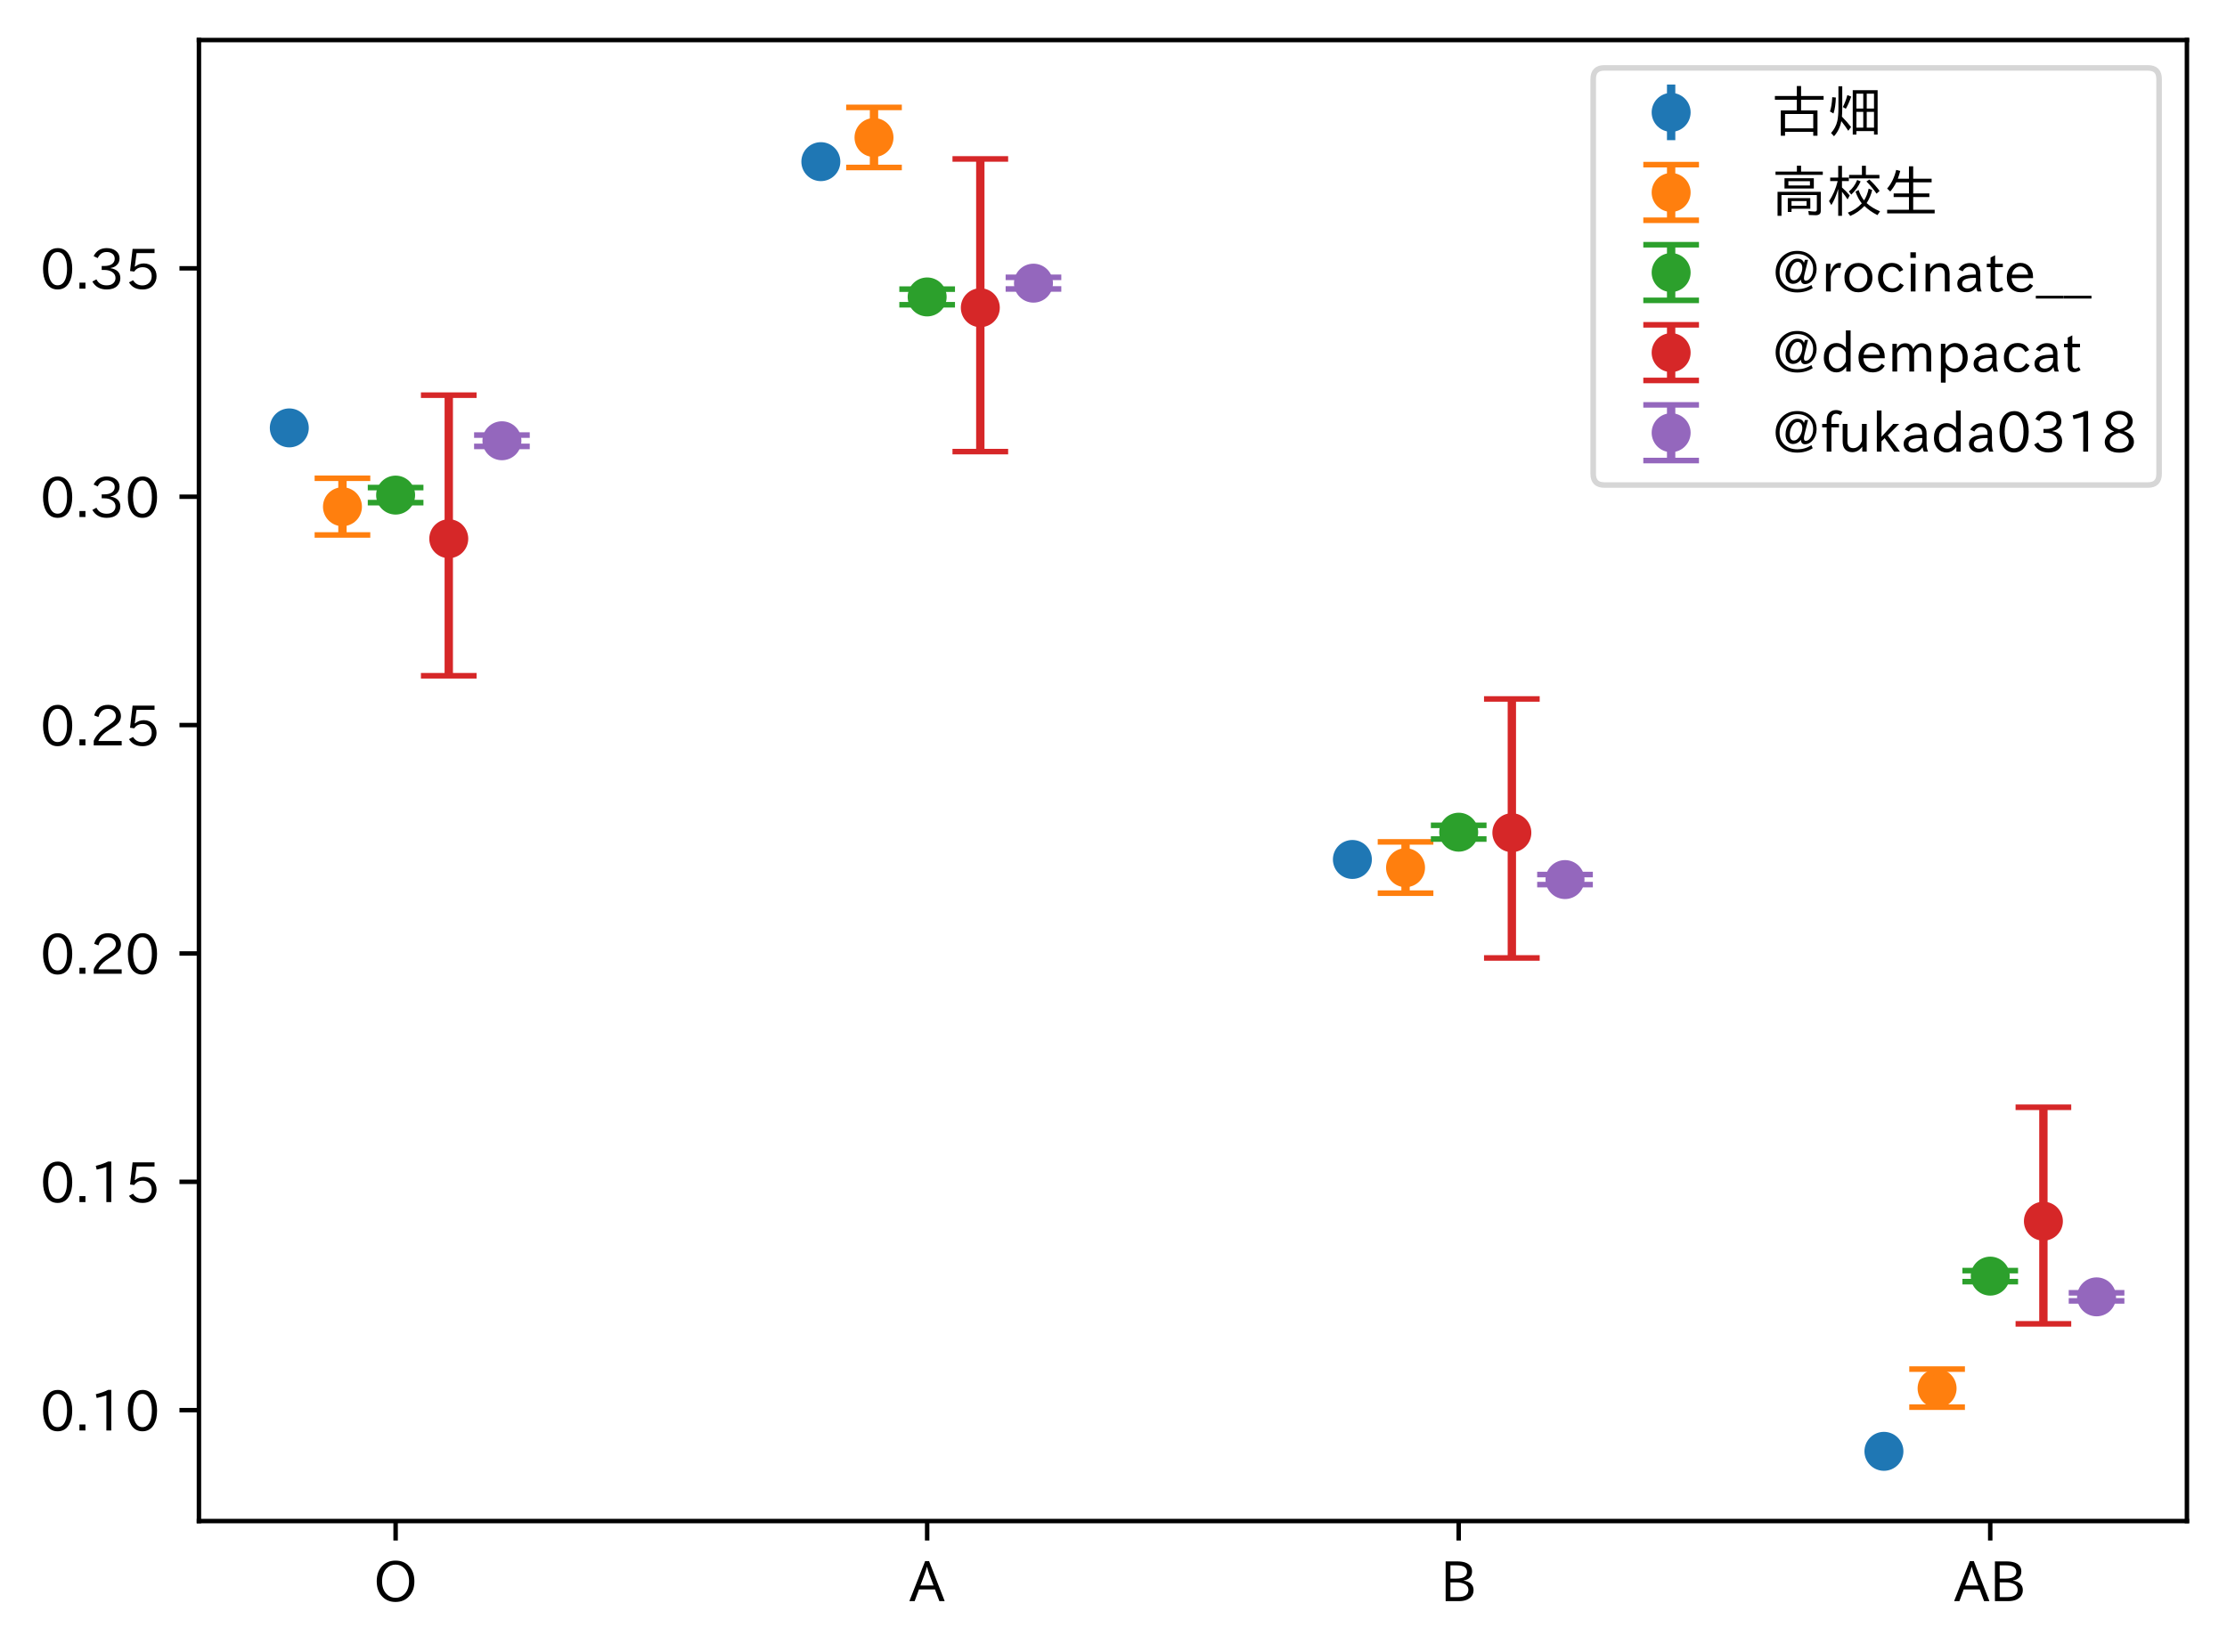 <?xml version="1.0" encoding="utf-8" standalone="no"?>
<!DOCTYPE svg PUBLIC "-//W3C//DTD SVG 1.1//EN"
  "http://www.w3.org/Graphics/SVG/1.1/DTD/svg11.dtd">
<!-- Created with matplotlib (https://matplotlib.org/) -->
<svg height="296.903pt" version="1.1" viewBox="0 0 400.058 296.903" width="400.058pt" xmlns="http://www.w3.org/2000/svg" xmlns:xlink="http://www.w3.org/1999/xlink">
 <defs>
  <style type="text/css">
*{stroke-linecap:butt;stroke-linejoin:round;}
  </style>
 </defs>
 <g id="figure_1">
  <g id="patch_1">
   <path d="M 0 296.903 
L 400.058 296.903 
L 400.058 0 
L 0 0 
z
" style="fill:#ffffff;"/>
  </g>
  <g id="axes_1">
   <g id="patch_2">
    <path d="M 35.737 273.312 
L 392.858 273.312 
L 392.858 7.2 
L 35.737 7.2 
z
" style="fill:#ffffff;"/>
   </g>
   <g id="matplotlib.axis_1">
    <g id="xtick_1">
     <g id="line2d_1">
      <defs>
       <path d="M 0 0 
L 0 3.5 
" id="m215bb3996c" style="stroke:#000000;stroke-width:0.8;"/>
      </defs>
      <g>
       <use style="stroke:#000000;stroke-width:0.8;" x="71.068" xlink:href="#m215bb3996c" y="273.312"/>
      </g>
     </g>
     <g id="text_1">
      <!-- O -->
      <defs>
       <path d="M 39.703 73.828 
Q 54 73.828 63.188 64.656 
Q 73.578 54.25 73.578 36.422 
Q 73.578 19.047 62.984 8.594 
Q 53.906 -0.484 39.703 -0.484 
Q 25.594 -0.484 16.5 8.594 
Q 5.906 19.047 5.906 36.812 
Q 5.906 54.203 16.312 64.656 
Q 25.484 73.828 39.703 73.828 
z
M 39.703 66.656 
Q 30.516 66.656 23.922 60.062 
Q 15.531 51.609 15.531 36.719 
Q 15.531 21.734 23.922 13.484 
Q 30.422 6.984 39.703 6.984 
Q 48.922 6.984 55.562 13.484 
Q 63.969 21.875 63.969 37.109 
Q 63.969 51.516 55.469 60.062 
Q 49.031 66.656 39.703 66.656 
z
" id="IPAexGothic-79"/>
      </defs>
      <g transform="translate(67.083 287.803)scale(0.1 -0.1)">
       <use xlink:href="#IPAexGothic-79"/>
      </g>
     </g>
    </g>
    <g id="xtick_2">
     <g id="line2d_2">
      <g>
       <use style="stroke:#000000;stroke-width:0.8;" x="166.554" xlink:href="#m215bb3996c" y="273.312"/>
      </g>
     </g>
     <g id="text_2">
      <!-- A -->
      <defs>
       <path d="M 63.375 0.984 
L 53.812 0.984 
L 45.906 22.016 
L 17.188 22.016 
L 9.422 0.984 
L -0.094 0.984 
L 28.219 72.906 
L 35.297 72.906 
z
M 43.406 29.109 
L 36.188 48.094 
Q 33.203 56.062 31.688 62.5 
L 31.391 62.5 
Q 29.641 55.672 26.812 48.094 
L 19.734 29.109 
z
" id="IPAexGothic-65"/>
      </defs>
      <g transform="translate(163.368 287.803)scale(0.1 -0.1)">
       <use xlink:href="#IPAexGothic-65"/>
      </g>
     </g>
    </g>
    <g id="xtick_3">
     <g id="line2d_3">
      <g>
       <use style="stroke:#000000;stroke-width:0.8;" x="262.041" xlink:href="#m215bb3996c" y="273.312"/>
      </g>
     </g>
     <g id="text_3">
      <!-- B -->
      <defs>
       <path d="M 42 37.891 
Q 59.625 34.766 59.625 20.906 
Q 59.625 8.688 47.516 3.469 
Q 41.75 0.984 32.719 0.984 
L 9.516 0.984 
L 9.516 72.406 
L 29.938 72.406 
Q 38.969 72.406 44.828 70.312 
Q 56.938 65.969 56.938 54.547 
Q 56.938 40.766 42 38.234 
z
M 18.109 41.5 
L 28.812 41.5 
Q 47.859 41.5 47.859 53.609 
Q 47.859 65.328 29.391 65.328 
L 18.109 65.328 
z
M 18.109 8.156 
L 31.5 8.156 
Q 50.344 8.156 50.344 21.391 
Q 50.344 29.641 41.016 32.812 
Q 35.594 34.719 29.297 34.719 
L 18.109 34.719 
z
" id="IPAexGothic-66"/>
      </defs>
      <g transform="translate(258.745 287.803)scale(0.1 -0.1)">
       <use xlink:href="#IPAexGothic-66"/>
      </g>
     </g>
    </g>
    <g id="xtick_4">
     <g id="line2d_4">
      <g>
       <use style="stroke:#000000;stroke-width:0.8;" x="357.527" xlink:href="#m215bb3996c" y="273.312"/>
      </g>
     </g>
     <g id="text_4">
      <!-- AB -->
      <g transform="translate(351.045 287.803)scale(0.1 -0.1)">
       <use xlink:href="#IPAexGothic-65"/>
       <use x="63.721" xlink:href="#IPAexGothic-66"/>
      </g>
     </g>
    </g>
   </g>
   <g id="matplotlib.axis_2">
    <g id="ytick_1">
     <g id="line2d_5">
      <defs>
       <path d="M 0 0 
L -3.5 0 
" id="mbac47fca21" style="stroke:#000000;stroke-width:0.8;"/>
      </defs>
      <g>
       <use style="stroke:#000000;stroke-width:0.8;" x="35.737" xlink:href="#mbac47fca21" y="253.391"/>
      </g>
     </g>
     <g id="text_5">
      <!-- 0.10 -->
      <defs>
       <path d="M 31.844 73.828 
Q 45.016 73.828 52.094 61.625 
Q 57.719 51.953 57.719 36.625 
Q 57.719 21.438 52.094 11.578 
Q 45.125 -0.484 31.5 -0.484 
Q 17.922 -0.484 10.938 11.578 
Q 5.328 21.438 5.328 36.719 
Q 5.328 58.016 15.625 67.719 
Q 22.172 73.828 31.844 73.828 
z
M 31.5 66.656 
Q 23.688 66.656 19.188 58.734 
Q 14.594 50.734 14.594 36.625 
Q 14.594 22.75 19.094 14.797 
Q 23.641 6.984 31.5 6.984 
Q 40.922 6.984 45.453 18.016 
Q 48.438 25.344 48.438 37.109 
Q 48.438 50.875 43.844 58.734 
Q 39.203 66.656 31.5 66.656 
z
" id="IPAexGothic-48"/>
       <path d="M 18.5 0.984 
L 7.719 0.984 
L 7.719 11.766 
L 18.5 11.766 
z
" id="IPAexGothic-46"/>
       <path d="M 38.484 0.984 
L 29.688 0.984 
L 29.688 64.109 
Q 21.438 61.281 12.312 59.328 
L 10.688 66.109 
Q 23.734 69.391 32.906 73.922 
L 38.484 73.922 
z
" id="IPAexGothic-49"/>
      </defs>
      <g transform="translate(7.2 257.137)scale(0.1 -0.1)">
       <use xlink:href="#IPAexGothic-48"/>
       <use x="62.988" xlink:href="#IPAexGothic-46"/>
       <use x="89.404" xlink:href="#IPAexGothic-49"/>
       <use x="152.393" xlink:href="#IPAexGothic-48"/>
      </g>
     </g>
    </g>
    <g id="ytick_2">
     <g id="line2d_6">
      <g>
       <use style="stroke:#000000;stroke-width:0.8;" x="35.737" xlink:href="#mbac47fca21" y="212.357"/>
      </g>
     </g>
     <g id="text_6">
      <!-- 0.15 -->
      <defs>
       <path d="M 18.406 40.672 
Q 25.531 46.297 33.938 46.297 
Q 44 46.297 50.641 39.5 
Q 56.844 33.016 56.844 23.391 
Q 56.844 14.656 51.516 8.016 
Q 44.828 -0.484 31.734 -0.484 
Q 14.984 -0.484 7.328 12.25 
L 14.656 16.062 
Q 20.453 6.781 31.453 6.781 
Q 38.531 6.781 43.266 11.188 
Q 48.141 15.828 48.141 23.484 
Q 48.141 30.719 43.844 35.016 
Q 39.359 39.5 32.125 39.5 
Q 21.969 39.5 16.75 31.688 
L 9.234 32.672 
L 13.812 72.406 
L 53.219 72.406 
L 53.219 64.891 
L 20.953 64.891 
L 17.719 40.672 
z
" id="IPAexGothic-53"/>
      </defs>
      <g transform="translate(7.2 216.102)scale(0.1 -0.1)">
       <use xlink:href="#IPAexGothic-48"/>
       <use x="62.988" xlink:href="#IPAexGothic-46"/>
       <use x="89.404" xlink:href="#IPAexGothic-49"/>
       <use x="152.393" xlink:href="#IPAexGothic-53"/>
      </g>
     </g>
    </g>
    <g id="ytick_3">
     <g id="line2d_7">
      <g>
       <use style="stroke:#000000;stroke-width:0.8;" x="35.737" xlink:href="#mbac47fca21" y="171.323"/>
      </g>
     </g>
     <g id="text_7">
      <!-- 0.20 -->
      <defs>
       <path d="M 57.172 0.984 
L 6.984 0.984 
L 6.984 9.281 
Q 12.891 23.047 29.594 34.422 
L 32.375 36.281 
Q 40.922 42.141 43.609 45.406 
Q 46.688 49.266 46.688 53.812 
Q 46.688 58.938 43.062 62.547 
Q 39.062 66.547 32.562 66.547 
Q 19.531 66.547 15.484 52 
L 7.766 54.781 
Q 13.328 73.828 33.062 73.828 
Q 43.844 73.828 50.25 67.438 
Q 55.859 61.672 55.859 53.516 
Q 55.859 47.469 52.25 42.531 
Q 48.922 37.75 36.969 30.281 
L 34.859 29 
Q 19.625 19.578 15.281 8.891 
L 57.172 8.891 
z
" id="IPAexGothic-50"/>
      </defs>
      <g transform="translate(7.2 175.068)scale(0.1 -0.1)">
       <use xlink:href="#IPAexGothic-48"/>
       <use x="62.988" xlink:href="#IPAexGothic-46"/>
       <use x="89.404" xlink:href="#IPAexGothic-50"/>
       <use x="152.393" xlink:href="#IPAexGothic-48"/>
      </g>
     </g>
    </g>
    <g id="ytick_4">
     <g id="line2d_8">
      <g>
       <use style="stroke:#000000;stroke-width:0.8;" x="35.737" xlink:href="#mbac47fca21" y="130.289"/>
      </g>
     </g>
     <g id="text_8">
      <!-- 0.25 -->
      <g transform="translate(7.2 134.034)scale(0.1 -0.1)">
       <use xlink:href="#IPAexGothic-48"/>
       <use x="62.988" xlink:href="#IPAexGothic-46"/>
       <use x="89.404" xlink:href="#IPAexGothic-50"/>
       <use x="152.393" xlink:href="#IPAexGothic-53"/>
      </g>
     </g>
    </g>
    <g id="ytick_5">
     <g id="line2d_9">
      <g>
       <use style="stroke:#000000;stroke-width:0.8;" x="35.737" xlink:href="#mbac47fca21" y="89.254"/>
      </g>
     </g>
     <g id="text_9">
      <!-- 0.30 -->
      <defs>
       <path d="M 37.203 37.797 
Q 54.781 34.625 54.781 19.969 
Q 54.781 11.188 48.875 5.562 
Q 42.328 -0.484 30.375 -0.484 
Q 12.453 -0.484 4.5 13.766 
L 11.812 17.672 
Q 17.328 6.891 30.281 6.891 
Q 37.891 6.891 42.094 10.797 
Q 46.094 14.5 46.094 20.172 
Q 46.094 26.859 40.094 30.906 
Q 34.625 34.578 25.688 34.578 
L 21.297 34.578 
L 21.297 41.703 
L 25.875 41.703 
Q 34.859 41.703 39.594 45.125 
Q 44.672 48.734 44.672 54.828 
Q 44.672 61.469 38.969 64.656 
Q 35.297 66.844 30.172 66.844 
Q 19.344 66.844 14.109 55.906 
L 6.781 59.422 
Q 14.016 73.828 30.281 73.828 
Q 40.578 73.828 46.969 68.656 
Q 53.375 63.578 53.375 55.219 
Q 53.375 47.312 47.172 42.281 
Q 43.172 39.062 37.203 38.188 
z
" id="IPAexGothic-51"/>
      </defs>
      <g transform="translate(7.2 93)scale(0.1 -0.1)">
       <use xlink:href="#IPAexGothic-48"/>
       <use x="62.988" xlink:href="#IPAexGothic-46"/>
       <use x="89.404" xlink:href="#IPAexGothic-51"/>
       <use x="152.393" xlink:href="#IPAexGothic-48"/>
      </g>
     </g>
    </g>
    <g id="ytick_6">
     <g id="line2d_10">
      <g>
       <use style="stroke:#000000;stroke-width:0.8;" x="35.737" xlink:href="#mbac47fca21" y="48.22"/>
      </g>
     </g>
     <g id="text_10">
      <!-- 0.35 -->
      <g transform="translate(7.2 51.965)scale(0.1 -0.1)">
       <use xlink:href="#IPAexGothic-48"/>
       <use x="62.988" xlink:href="#IPAexGothic-46"/>
       <use x="89.404" xlink:href="#IPAexGothic-51"/>
       <use x="152.393" xlink:href="#IPAexGothic-53"/>
      </g>
     </g>
    </g>
   </g>
   <g id="LineCollection_1">
    <path clip-path="url(#p83faa906b9)" d="M 51.97 77.585 
L 51.97 76.19 
" style="fill:none;stroke:#1f77b4;stroke-width:1.5;"/>
    <path clip-path="url(#p83faa906b9)" d="M 147.457 29.773 
L 147.457 28.32 
" style="fill:none;stroke:#1f77b4;stroke-width:1.5;"/>
    <path clip-path="url(#p83faa906b9)" d="M 242.943 155.057 
L 242.943 153.812 
" style="fill:none;stroke:#1f77b4;stroke-width:1.5;"/>
    <path clip-path="url(#p83faa906b9)" d="M 338.43 261.216 
L 338.43 260.352 
" style="fill:none;stroke:#1f77b4;stroke-width:1.5;"/>
   </g>
   <g id="LineCollection_2">
    <path clip-path="url(#p83faa906b9)" d="M 61.519 96.125 
L 61.519 85.938 
" style="fill:none;stroke:#ff7f0e;stroke-width:1.5;"/>
    <path clip-path="url(#p83faa906b9)" d="M 157.006 30.098 
L 157.006 19.296 
" style="fill:none;stroke:#ff7f0e;stroke-width:1.5;"/>
    <path clip-path="url(#p83faa906b9)" d="M 252.492 160.489 
L 252.492 151.276 
" style="fill:none;stroke:#ff7f0e;stroke-width:1.5;"/>
    <path clip-path="url(#p83faa906b9)" d="M 347.979 252.847 
L 347.979 246.012 
" style="fill:none;stroke:#ff7f0e;stroke-width:1.5;"/>
   </g>
   <g id="LineCollection_3">
    <path clip-path="url(#p83faa906b9)" d="M 71.068 90.314 
L 71.068 87.607 
" style="fill:none;stroke:#2ca02c;stroke-width:1.5;"/>
    <path clip-path="url(#p83faa906b9)" d="M 166.554 54.757 
L 166.554 51.952 
" style="fill:none;stroke:#2ca02c;stroke-width:1.5;"/>
    <path clip-path="url(#p83faa906b9)" d="M 262.041 150.767 
L 262.041 148.295 
" style="fill:none;stroke:#2ca02c;stroke-width:1.5;"/>
    <path clip-path="url(#p83faa906b9)" d="M 357.527 230.292 
L 357.527 228.309 
" style="fill:none;stroke:#2ca02c;stroke-width:1.5;"/>
   </g>
   <g id="LineCollection_4">
    <path clip-path="url(#p83faa906b9)" d="M 80.616 121.422 
L 80.616 71.011 
" style="fill:none;stroke:#d62728;stroke-width:1.5;"/>
    <path clip-path="url(#p83faa906b9)" d="M 176.103 81.147 
L 176.103 28.557 
" style="fill:none;stroke:#d62728;stroke-width:1.5;"/>
    <path clip-path="url(#p83faa906b9)" d="M 271.589 172.13 
L 271.589 125.591 
" style="fill:none;stroke:#d62728;stroke-width:1.5;"/>
    <path clip-path="url(#p83faa906b9)" d="M 367.076 237.882 
L 367.076 198.964 
" style="fill:none;stroke:#d62728;stroke-width:1.5;"/>
   </g>
   <g id="LineCollection_5">
    <path clip-path="url(#p83faa906b9)" d="M 90.165 80.215 
L 90.165 78.18 
" style="fill:none;stroke:#9467bd;stroke-width:1.5;"/>
    <path clip-path="url(#p83faa906b9)" d="M 185.652 51.924 
L 185.652 49.834 
" style="fill:none;stroke:#9467bd;stroke-width:1.5;"/>
    <path clip-path="url(#p83faa906b9)" d="M 281.138 158.951 
L 281.138 157.143 
" style="fill:none;stroke:#9467bd;stroke-width:1.5;"/>
    <path clip-path="url(#p83faa906b9)" d="M 376.625 233.752 
L 376.625 232.3 
" style="fill:none;stroke:#9467bd;stroke-width:1.5;"/>
   </g>
   <g id="line2d_11">
    <defs>
     <path d="M 5 0 
L -5 -0 
" id="m68ead321e0" style="stroke:#ff7f0e;"/>
    </defs>
    <g clip-path="url(#p83faa906b9)">
     <use style="fill:#ff7f0e;stroke:#ff7f0e;" x="61.519" xlink:href="#m68ead321e0" y="96.125"/>
     <use style="fill:#ff7f0e;stroke:#ff7f0e;" x="157.006" xlink:href="#m68ead321e0" y="30.098"/>
     <use style="fill:#ff7f0e;stroke:#ff7f0e;" x="252.492" xlink:href="#m68ead321e0" y="160.489"/>
     <use style="fill:#ff7f0e;stroke:#ff7f0e;" x="347.979" xlink:href="#m68ead321e0" y="252.847"/>
    </g>
   </g>
   <g id="line2d_12">
    <g clip-path="url(#p83faa906b9)">
     <use style="fill:#ff7f0e;stroke:#ff7f0e;" x="61.519" xlink:href="#m68ead321e0" y="85.938"/>
     <use style="fill:#ff7f0e;stroke:#ff7f0e;" x="157.006" xlink:href="#m68ead321e0" y="19.296"/>
     <use style="fill:#ff7f0e;stroke:#ff7f0e;" x="252.492" xlink:href="#m68ead321e0" y="151.276"/>
     <use style="fill:#ff7f0e;stroke:#ff7f0e;" x="347.979" xlink:href="#m68ead321e0" y="246.012"/>
    </g>
   </g>
   <g id="line2d_13">
    <defs>
     <path d="M 5 0 
L -5 -0 
" id="mab82b3fede" style="stroke:#2ca02c;"/>
    </defs>
    <g clip-path="url(#p83faa906b9)">
     <use style="fill:#2ca02c;stroke:#2ca02c;" x="71.068" xlink:href="#mab82b3fede" y="90.314"/>
     <use style="fill:#2ca02c;stroke:#2ca02c;" x="166.554" xlink:href="#mab82b3fede" y="54.757"/>
     <use style="fill:#2ca02c;stroke:#2ca02c;" x="262.041" xlink:href="#mab82b3fede" y="150.767"/>
     <use style="fill:#2ca02c;stroke:#2ca02c;" x="357.527" xlink:href="#mab82b3fede" y="230.292"/>
    </g>
   </g>
   <g id="line2d_14">
    <g clip-path="url(#p83faa906b9)">
     <use style="fill:#2ca02c;stroke:#2ca02c;" x="71.068" xlink:href="#mab82b3fede" y="87.607"/>
     <use style="fill:#2ca02c;stroke:#2ca02c;" x="166.554" xlink:href="#mab82b3fede" y="51.952"/>
     <use style="fill:#2ca02c;stroke:#2ca02c;" x="262.041" xlink:href="#mab82b3fede" y="148.295"/>
     <use style="fill:#2ca02c;stroke:#2ca02c;" x="357.527" xlink:href="#mab82b3fede" y="228.309"/>
    </g>
   </g>
   <g id="line2d_15">
    <defs>
     <path d="M 5 0 
L -5 -0 
" id="maba6df6439" style="stroke:#d62728;"/>
    </defs>
    <g clip-path="url(#p83faa906b9)">
     <use style="fill:#d62728;stroke:#d62728;" x="80.616" xlink:href="#maba6df6439" y="121.422"/>
     <use style="fill:#d62728;stroke:#d62728;" x="176.103" xlink:href="#maba6df6439" y="81.147"/>
     <use style="fill:#d62728;stroke:#d62728;" x="271.589" xlink:href="#maba6df6439" y="172.13"/>
     <use style="fill:#d62728;stroke:#d62728;" x="367.076" xlink:href="#maba6df6439" y="237.882"/>
    </g>
   </g>
   <g id="line2d_16">
    <g clip-path="url(#p83faa906b9)">
     <use style="fill:#d62728;stroke:#d62728;" x="80.616" xlink:href="#maba6df6439" y="71.011"/>
     <use style="fill:#d62728;stroke:#d62728;" x="176.103" xlink:href="#maba6df6439" y="28.557"/>
     <use style="fill:#d62728;stroke:#d62728;" x="271.589" xlink:href="#maba6df6439" y="125.591"/>
     <use style="fill:#d62728;stroke:#d62728;" x="367.076" xlink:href="#maba6df6439" y="198.964"/>
    </g>
   </g>
   <g id="line2d_17">
    <defs>
     <path d="M 5 0 
L -5 -0 
" id="md7d95341fd" style="stroke:#9467bd;"/>
    </defs>
    <g clip-path="url(#p83faa906b9)">
     <use style="fill:#9467bd;stroke:#9467bd;" x="90.165" xlink:href="#md7d95341fd" y="80.215"/>
     <use style="fill:#9467bd;stroke:#9467bd;" x="185.652" xlink:href="#md7d95341fd" y="51.924"/>
     <use style="fill:#9467bd;stroke:#9467bd;" x="281.138" xlink:href="#md7d95341fd" y="158.951"/>
     <use style="fill:#9467bd;stroke:#9467bd;" x="376.625" xlink:href="#md7d95341fd" y="233.752"/>
    </g>
   </g>
   <g id="line2d_18">
    <g clip-path="url(#p83faa906b9)">
     <use style="fill:#9467bd;stroke:#9467bd;" x="90.165" xlink:href="#md7d95341fd" y="78.18"/>
     <use style="fill:#9467bd;stroke:#9467bd;" x="185.652" xlink:href="#md7d95341fd" y="49.834"/>
     <use style="fill:#9467bd;stroke:#9467bd;" x="281.138" xlink:href="#md7d95341fd" y="157.143"/>
     <use style="fill:#9467bd;stroke:#9467bd;" x="376.625" xlink:href="#md7d95341fd" y="232.3"/>
    </g>
   </g>
   <g id="line2d_19">
    <defs>
     <path d="M 0 3 
C 0.796 3 1.559 2.684 2.121 2.121 
C 2.684 1.559 3 0.796 3 0 
C 3 -0.796 2.684 -1.559 2.121 -2.121 
C 1.559 -2.684 0.796 -3 0 -3 
C -0.796 -3 -1.559 -2.684 -2.121 -2.121 
C -2.684 -1.559 -3 -0.796 -3 0 
C -3 0.796 -2.684 1.559 -2.121 2.121 
C -1.559 2.684 -0.796 3 0 3 
z
" id="m89e42a3fd6" style="stroke:#1f77b4;"/>
    </defs>
    <g clip-path="url(#p83faa906b9)">
     <use style="fill:#1f77b4;stroke:#1f77b4;" x="51.97" xlink:href="#m89e42a3fd6" y="76.888"/>
     <use style="fill:#1f77b4;stroke:#1f77b4;" x="147.457" xlink:href="#m89e42a3fd6" y="29.047"/>
     <use style="fill:#1f77b4;stroke:#1f77b4;" x="242.943" xlink:href="#m89e42a3fd6" y="154.435"/>
     <use style="fill:#1f77b4;stroke:#1f77b4;" x="338.43" xlink:href="#m89e42a3fd6" y="260.785"/>
    </g>
   </g>
   <g id="line2d_20">
    <defs>
     <path d="M 0 3 
C 0.796 3 1.559 2.684 2.121 2.121 
C 2.684 1.559 3 0.796 3 0 
C 3 -0.796 2.684 -1.559 2.121 -2.121 
C 1.559 -2.684 0.796 -3 0 -3 
C -0.796 -3 -1.559 -2.684 -2.121 -2.121 
C -2.684 -1.559 -3 -0.796 -3 0 
C -3 0.796 -2.684 1.559 -2.121 2.121 
C -1.559 2.684 -0.796 3 0 3 
z
" id="ma3b74d440f" style="stroke:#ff7f0e;"/>
    </defs>
    <g clip-path="url(#p83faa906b9)">
     <use style="fill:#ff7f0e;stroke:#ff7f0e;" x="61.519" xlink:href="#ma3b74d440f" y="91.054"/>
     <use style="fill:#ff7f0e;stroke:#ff7f0e;" x="157.006" xlink:href="#ma3b74d440f" y="24.711"/>
     <use style="fill:#ff7f0e;stroke:#ff7f0e;" x="252.492" xlink:href="#ma3b74d440f" y="155.914"/>
     <use style="fill:#ff7f0e;stroke:#ff7f0e;" x="347.979" xlink:href="#ma3b74d440f" y="249.475"/>
    </g>
   </g>
   <g id="line2d_21">
    <defs>
     <path d="M 0 3 
C 0.796 3 1.559 2.684 2.121 2.121 
C 2.684 1.559 3 0.796 3 0 
C 3 -0.796 2.684 -1.559 2.121 -2.121 
C 1.559 -2.684 0.796 -3 0 -3 
C -0.796 -3 -1.559 -2.684 -2.121 -2.121 
C -2.684 -1.559 -3 -0.796 -3 0 
C -3 0.796 -2.684 1.559 -2.121 2.121 
C -1.559 2.684 -0.796 3 0 3 
z
" id="m5ea2fbe2f3" style="stroke:#2ca02c;"/>
    </defs>
    <g clip-path="url(#p83faa906b9)">
     <use style="fill:#2ca02c;stroke:#2ca02c;" x="71.068" xlink:href="#m5ea2fbe2f3" y="88.962"/>
     <use style="fill:#2ca02c;stroke:#2ca02c;" x="166.554" xlink:href="#m5ea2fbe2f3" y="53.356"/>
     <use style="fill:#2ca02c;stroke:#2ca02c;" x="262.041" xlink:href="#m5ea2fbe2f3" y="149.534"/>
     <use style="fill:#2ca02c;stroke:#2ca02c;" x="357.527" xlink:href="#m5ea2fbe2f3" y="229.303"/>
    </g>
   </g>
   <g id="line2d_22">
    <defs>
     <path d="M 0 3 
C 0.796 3 1.559 2.684 2.121 2.121 
C 2.684 1.559 3 0.796 3 0 
C 3 -0.796 2.684 -1.559 2.121 -2.121 
C 1.559 -2.684 0.796 -3 0 -3 
C -0.796 -3 -1.559 -2.684 -2.121 -2.121 
C -2.684 -1.559 -3 -0.796 -3 0 
C -3 0.796 -2.684 1.559 -2.121 2.121 
C -1.559 2.684 -0.796 3 0 3 
z
" id="m399cdfd0e9" style="stroke:#d62728;"/>
    </defs>
    <g clip-path="url(#p83faa906b9)">
     <use style="fill:#d62728;stroke:#d62728;" x="80.616" xlink:href="#m399cdfd0e9" y="96.801"/>
     <use style="fill:#d62728;stroke:#d62728;" x="176.103" xlink:href="#m399cdfd0e9" y="55.295"/>
     <use style="fill:#d62728;stroke:#d62728;" x="271.589" xlink:href="#m399cdfd0e9" y="149.627"/>
     <use style="fill:#d62728;stroke:#d62728;" x="367.076" xlink:href="#m399cdfd0e9" y="219.432"/>
    </g>
   </g>
   <g id="line2d_23">
    <defs>
     <path d="M 0 3 
C 0.796 3 1.559 2.684 2.121 2.121 
C 2.684 1.559 3 0.796 3 0 
C 3 -0.796 2.684 -1.559 2.121 -2.121 
C 1.559 -2.684 0.796 -3 0 -3 
C -0.796 -3 -1.559 -2.684 -2.121 -2.121 
C -2.684 -1.559 -3 -0.796 -3 0 
C -3 0.796 -2.684 1.559 -2.121 2.121 
C -1.559 2.684 -0.796 3 0 3 
z
" id="md1939e281e" style="stroke:#9467bd;"/>
    </defs>
    <g clip-path="url(#p83faa906b9)">
     <use style="fill:#9467bd;stroke:#9467bd;" x="90.165" xlink:href="#md1939e281e" y="79.198"/>
     <use style="fill:#9467bd;stroke:#9467bd;" x="185.652" xlink:href="#md1939e281e" y="50.88"/>
     <use style="fill:#9467bd;stroke:#9467bd;" x="281.138" xlink:href="#md1939e281e" y="158.048"/>
     <use style="fill:#9467bd;stroke:#9467bd;" x="376.625" xlink:href="#md1939e281e" y="233.028"/>
    </g>
   </g>
   <g id="patch_3">
    <path d="M 35.737 273.312 
L 35.737 7.2 
" style="fill:none;stroke:#000000;stroke-linecap:square;stroke-linejoin:miter;stroke-width:0.8;"/>
   </g>
   <g id="patch_4">
    <path d="M 392.858 273.312 
L 392.858 7.2 
" style="fill:none;stroke:#000000;stroke-linecap:square;stroke-linejoin:miter;stroke-width:0.8;"/>
   </g>
   <g id="patch_5">
    <path d="M 35.737 273.312 
L 392.858 273.312 
" style="fill:none;stroke:#000000;stroke-linecap:square;stroke-linejoin:miter;stroke-width:0.8;"/>
   </g>
   <g id="patch_6">
    <path d="M 35.737 7.2 
L 392.858 7.2 
" style="fill:none;stroke:#000000;stroke-linecap:square;stroke-linejoin:miter;stroke-width:0.8;"/>
   </g>
   <g id="legend_1">
    <g id="patch_7">
     <path d="M 288.203 87.153 
L 385.858 87.153 
Q 387.858 87.153 387.858 85.153 
L 387.858 14.2 
Q 387.858 12.2 385.858 12.2 
L 288.203 12.2 
Q 286.203 12.2 286.203 14.2 
L 286.203 85.153 
Q 286.203 87.153 288.203 87.153 
z
" style="fill:#ffffff;opacity:0.8;stroke:#cccccc;stroke-linejoin:miter;"/>
    </g>
    <g id="LineCollection_6">
     <path d="M 300.203 25.191 
L 300.203 15.191 
" style="fill:none;stroke:#1f77b4;stroke-width:1.5;"/>
    </g>
    <g id="line2d_24"/>
    <g id="line2d_25">
     <g>
      <use style="fill:#1f77b4;stroke:#1f77b4;" x="300.203" xlink:href="#m89e42a3fd6" y="20.191"/>
     </g>
    </g>
    <g id="text_11">
     <!-- 古畑 -->
     <defs>
      <path d="M 53.422 38.484 
L 82.906 38.484 
L 82.906 -6.984 
L 75.297 -6.984 
L 75.297 0 
L 24.609 0 
L 24.609 -6.984 
L 17 -6.984 
L 17 38.484 
L 45.797 38.484 
L 45.797 57.719 
L 6.391 57.719 
L 6.391 64.406 
L 45.797 64.406 
L 45.797 82.328 
L 53.422 82.328 
L 53.422 64.406 
L 93.891 64.406 
L 93.891 57.719 
L 53.422 57.719 
z
M 75.297 32.078 
L 24.609 32.078 
L 24.609 6.297 
L 75.297 6.297 
z
" id="IPAexGothic-21476"/>
      <path d="M 25.688 19.281 
Q 22.859 3.562 12.594 -7.906 
L 7.234 -2.094 
Q 15.766 7.375 18.5 19.281 
Q 20.516 28.656 20.516 43.109 
L 20.516 81.891 
L 27.391 81.891 
L 27.391 42.391 
Q 27.391 35.062 26.812 27.391 
Q 27.688 26.516 28.172 25.875 
Q 36.234 17.719 43.219 8.688 
L 38.188 1.906 
Q 33.016 9.969 25.688 19.281 
z
M 90.922 74.812 
L 90.922 -4.891 
L 84.422 -4.891 
L 84.422 1.312 
L 52.828 1.312 
L 52.828 -4.891 
L 46.234 -4.891 
L 46.234 74.812 
z
M 52.828 68.609 
L 52.828 41.891 
L 65.141 41.891 
L 65.141 68.609 
z
M 52.828 35.891 
L 52.828 7.516 
L 65.141 7.516 
L 65.141 35.891 
z
M 84.422 7.516 
L 84.422 35.891 
L 71.344 35.891 
L 71.344 7.516 
z
M 84.422 41.891 
L 84.422 68.609 
L 71.344 68.609 
L 71.344 41.891 
z
M 5.328 36.625 
Q 8.641 46.297 9.422 62.312 
L 15.922 61.625 
Q 15.328 43.953 11.625 33.016 
z
M 28.422 44.578 
Q 33.688 54.828 36.531 66.016 
L 43.5 63.375 
Q 38.812 49.859 33.844 41.5 
z
" id="IPAexGothic-30033"/>
     </defs>
     <g transform="translate(318.203 23.691)scale(0.1 -0.1)">
      <use xlink:href="#IPAexGothic-21476"/>
      <use x="100" xlink:href="#IPAexGothic-30033"/>
     </g>
    </g>
    <g id="LineCollection_7">
     <path d="M 300.203 39.581 
L 300.203 29.581 
" style="fill:none;stroke:#ff7f0e;stroke-width:1.5;"/>
    </g>
    <g id="line2d_26">
     <g>
      <use style="fill:#ff7f0e;stroke:#ff7f0e;" x="300.203" xlink:href="#m68ead321e0" y="39.581"/>
     </g>
    </g>
    <g id="line2d_27">
     <g>
      <use style="fill:#ff7f0e;stroke:#ff7f0e;" x="300.203" xlink:href="#m68ead321e0" y="29.581"/>
     </g>
    </g>
    <g id="line2d_28"/>
    <g id="line2d_29">
     <g>
      <use style="fill:#ff7f0e;stroke:#ff7f0e;" x="300.203" xlink:href="#ma3b74d440f" y="34.581"/>
     </g>
    </g>
    <g id="text_12">
     <!-- 高校生 -->
     <defs>
      <path d="M 70.016 24.812 
L 70.016 5.719 
L 36.234 5.719 
L 36.234 0 
L 29.547 0 
L 29.547 24.812 
z
M 63.328 19.484 
L 36.234 19.484 
L 36.234 11.031 
L 63.328 11.031 
z
M 53.422 72.516 
L 92.438 72.516 
L 92.438 66.609 
L 7.516 66.609 
L 7.516 72.516 
L 45.906 72.516 
L 45.906 83.016 
L 53.422 83.016 
z
M 76.312 60.594 
L 76.312 42.094 
L 23.641 42.094 
L 23.641 60.594 
z
M 30.609 55.172 
L 30.609 47.516 
L 69.344 47.516 
L 69.344 55.172 
z
M 88.812 36.078 
L 88.812 1.609 
Q 88.812 -5.906 79.547 -5.906 
Q 73.391 -5.906 67.438 -5.516 
L 66.453 1.703 
Q 73.531 0.688 78.219 0.688 
Q 81.734 0.688 81.734 3.906 
L 81.734 30.375 
L 18.219 30.375 
L 18.219 -6.984 
L 11.141 -6.984 
L 11.141 36.078 
z
" id="IPAexGothic-39640"/>
      <path d="M 62.5 15.375 
Q 55.672 23.781 51.219 36.375 
L 56.688 39.5 
Q 60.797 27.734 66.609 20.703 
Q 72.266 29.594 74.812 41.891 
L 81.109 39.312 
Q 78.266 26.703 71.188 15.922 
Q 80.906 6.938 95.312 1.125 
L 90.625 -5.719 
Q 77.047 1.125 67.188 10.688 
Q 56.062 -1.219 41.797 -7.172 
L 37.406 -1.312 
Q 51.953 3.953 62.5 15.375 
z
M 20.125 41.219 
Q 14.891 23.781 7.812 12.312 
L 3.609 19.531 
Q 14.109 34.469 19.188 55.422 
L 5.719 55.422 
L 5.719 61.719 
L 20.125 61.719 
L 20.125 82.812 
L 26.906 82.812 
L 26.906 61.719 
L 39.203 61.719 
L 39.203 55.422 
L 26.906 55.422 
L 26.906 43.891 
Q 34.469 37.312 40.828 29.641 
L 36.922 22.516 
Q 32.375 29.688 26.906 36.234 
L 26.906 -6.984 
L 20.125 -6.984 
z
M 69.828 66.5 
L 94.141 66.5 
L 94.141 60.203 
L 39.656 60.203 
L 39.656 66.5 
L 62.75 66.5 
L 62.75 82.906 
L 69.828 82.906 
z
M 89.016 32.812 
Q 81.109 44.484 70.797 54.781 
L 76.125 58.109 
Q 86.375 48.781 94.484 37.797 
z
M 39.312 36.719 
Q 48.969 44.391 54.203 57.422 
L 60.406 54.891 
Q 54.891 41.938 43.609 31.109 
z
" id="IPAexGothic-26657"/>
      <path d="M 27.203 59.719 
L 47.219 59.719 
L 47.219 82.031 
L 54.828 82.031 
L 54.828 59.719 
L 87.938 59.719 
L 87.938 53.219 
L 54.828 53.219 
L 54.828 33.203 
L 83.844 33.203 
L 83.844 26.703 
L 54.828 26.703 
L 54.828 3.906 
L 93.406 3.906 
L 93.406 -2.594 
L 8.016 -2.594 
L 8.016 3.906 
L 47.219 3.906 
L 47.219 26.703 
L 19.734 26.703 
L 19.734 33.203 
L 47.219 33.203 
L 47.219 53.219 
L 24.422 53.219 
Q 19.781 43.953 13.625 36.719 
L 8.016 42 
Q 19.344 54.984 24.312 75.531 
L 31.594 73.734 
Q 29.594 65.875 27.203 59.719 
z
" id="IPAexGothic-29983"/>
     </defs>
     <g transform="translate(318.203 38.081)scale(0.1 -0.1)">
      <use xlink:href="#IPAexGothic-39640"/>
      <use x="100" xlink:href="#IPAexGothic-26657"/>
      <use x="200" xlink:href="#IPAexGothic-29983"/>
     </g>
    </g>
    <g id="LineCollection_8">
     <path d="M 300.203 53.972 
L 300.203 43.972 
" style="fill:none;stroke:#2ca02c;stroke-width:1.5;"/>
    </g>
    <g id="line2d_30">
     <g>
      <use style="fill:#2ca02c;stroke:#2ca02c;" x="300.203" xlink:href="#mab82b3fede" y="53.972"/>
     </g>
    </g>
    <g id="line2d_31">
     <g>
      <use style="fill:#2ca02c;stroke:#2ca02c;" x="300.203" xlink:href="#mab82b3fede" y="43.972"/>
     </g>
    </g>
    <g id="line2d_32"/>
    <g id="line2d_33">
     <g>
      <use style="fill:#2ca02c;stroke:#2ca02c;" x="300.203" xlink:href="#m5ea2fbe2f3" y="48.972"/>
     </g>
    </g>
    <g id="text_13">
     <!-- @rocinate__ -->
     <defs>
      <path d="M 74.312 7.078 
Q 62.109 -0.781 46.438 -0.781 
Q 28.422 -0.781 17.828 9.812 
Q 7.719 19.922 7.719 35.5 
Q 7.719 51.469 18.797 62.75 
Q 29.984 73.922 46.391 73.922 
Q 62.406 73.922 72.516 63.812 
Q 81.297 54.984 81.297 41.5 
Q 81.297 30.125 74.812 21.969 
Q 68.609 14.266 60.406 14.266 
Q 53.562 14.266 53.125 22.078 
Q 46.922 14.703 38.922 14.703 
Q 33.734 14.703 30.125 18.312 
Q 25.531 22.906 25.531 31.781 
Q 25.531 43.797 32.234 52 
Q 38.578 60.016 46.922 60.016 
Q 55.766 60.016 58.594 52.391 
L 60.406 57.906 
L 66.016 57.906 
L 59.812 32.562 
Q 58.594 27.641 58.594 25.047 
Q 58.594 20.359 61.719 20.359 
Q 66.5 20.359 70.609 25.984 
Q 75.094 32.422 75.094 41.453 
Q 75.094 52.875 67.781 60.203 
Q 59.672 68.312 46.578 68.312 
Q 33.594 68.312 24.422 59.078 
Q 14.797 49.312 14.797 35.406 
Q 14.797 22.172 23.094 13.875 
Q 31.938 5.172 47.016 5.172 
Q 60.547 5.172 72.016 12.594 
z
M 47.516 54.203 
Q 42.047 54.203 38.031 48.391 
Q 33.156 41.406 33.156 31.984 
Q 33.156 21 40.234 21 
Q 46.688 21 51.516 29.297 
Q 55.609 36.422 55.609 43.609 
Q 55.609 48.391 53.219 51.422 
Q 51.031 54.203 47.516 54.203 
z
" id="IPAexGothic-64"/>
      <path d="M 36.078 51.812 
L 34.578 43.266 
Q 32.906 43.609 31.594 43.609 
Q 25.828 43.609 22.078 38.188 
Q 17.391 31.344 17.391 26.172 
L 17.391 0.984 
L 8.797 0.984 
L 8.797 50.781 
L 16.891 50.781 
L 16.5 35.984 
L 16.703 35.984 
Q 22.219 52.203 32.766 52.203 
Q 34.469 52.203 36.078 51.812 
z
" id="IPAexGothic-114"/>
      <path d="M 29.984 52.203 
Q 40.531 52.203 47.75 45.125 
Q 55.172 37.703 55.172 25.594 
Q 55.172 13.875 47.906 6.594 
Q 40.766 -0.484 29.984 -0.484 
Q 19.188 -0.484 12.203 6.5 
Q 4.891 13.766 4.891 25.875 
Q 4.891 37.703 12.312 45.125 
Q 19.391 52.203 29.984 52.203 
z
M 29.984 45.609 
Q 23.734 45.609 19.391 41.109 
Q 13.875 35.594 13.875 25.781 
Q 13.875 16.109 19.281 10.688 
Q 23.688 6.297 29.984 6.297 
Q 36.422 6.297 40.766 10.797 
Q 46.188 16.219 46.188 26.125 
Q 46.188 35.453 40.672 41.109 
Q 36.188 45.609 29.984 45.609 
z
" id="IPAexGothic-111"/>
      <path d="M 51.078 12.25 
Q 44.281 -0.484 29.688 -0.484 
Q 19.188 -0.484 12.312 6.391 
Q 4.891 13.922 4.891 25.984 
Q 4.891 37.938 12.312 45.516 
Q 19.094 52.297 29.391 52.297 
Q 43.953 52.297 50.094 39.703 
L 43.172 36.078 
Q 38.812 45.312 29.688 45.312 
Q 23.688 45.312 19.281 40.922 
Q 13.766 35.406 13.766 25.781 
Q 13.766 16.703 19.094 11.375 
Q 23.781 6.688 30.562 6.688 
Q 39.797 6.688 44.484 15.875 
z
" id="IPAexGothic-99"/>
      <path d="M 18.406 61.375 
L 8.594 61.375 
L 8.594 71.391 
L 18.406 71.391 
z
M 17.781 0.984 
L 9.188 0.984 
L 9.188 50.781 
L 17.781 50.781 
z
" id="IPAexGothic-105"/>
      <path d="M 52 0.984 
L 43.406 0.984 
L 43.406 31.891 
Q 43.406 44.578 32.906 44.578 
Q 22.312 44.578 17.391 31.891 
L 17.391 0.984 
L 8.797 0.984 
L 8.797 50.781 
L 16.797 50.781 
L 16.797 41.797 
Q 23.828 51.812 34.719 51.812 
Q 52 51.812 52 32.375 
z
" id="IPAexGothic-110"/>
      <path d="M 49.312 0.984 
L 41.75 0.984 
Q 39.984 4.734 39.547 8.688 
L 39.203 8.688 
Q 33.547 -0.391 22.312 -0.391 
Q 14.594 -0.391 9.719 4.5 
Q 5.422 8.797 5.422 14.984 
Q 5.422 30.422 32.031 31.203 
L 38.719 31.391 
L 38.719 33.984 
Q 38.719 39.203 35.75 42.188 
Q 32.625 45.312 27.734 45.312 
Q 19.344 45.312 15.141 37.156 
L 7.719 40.578 
Q 14.656 52 27.938 52 
Q 37.109 52 42.047 46.875 
Q 46.625 42.281 46.625 33.891 
L 46.625 15.578 
Q 46.625 6.25 49.312 0.984 
z
M 38.922 25.391 
L 33.453 25.297 
Q 14.109 24.859 14.109 14.891 
Q 14.109 11.375 16.406 9.078 
Q 19.234 6.297 23.828 6.297 
Q 30.219 6.297 34.906 10.984 
Q 38.922 15.141 38.922 21 
z
" id="IPAexGothic-97"/>
      <path d="M 33.203 3.766 
Q 27.641 -0.094 21.828 -0.094 
Q 10.203 -0.094 10.203 12.984 
L 10.203 44.672 
L 3.422 44.672 
L 3.422 50.781 
L 10.203 50.781 
L 10.203 61.969 
L 18.406 66.062 
L 18.406 50.781 
L 32.234 50.781 
L 32.234 44.672 
L 18.406 44.672 
L 18.406 14.156 
Q 18.406 6.5 23.641 6.5 
Q 27.156 6.5 30.328 9.188 
z
" id="IPAexGothic-116"/>
      <path d="M 13.484 24.906 
Q 13.922 16.266 18.891 11.281 
Q 23.969 6.203 31.203 6.203 
Q 40.719 6.203 46.297 15.094 
L 51.906 11.375 
Q 44.828 -0.484 30.172 -0.484 
Q 19.094 -0.484 11.969 6.594 
Q 4.781 13.812 4.781 25.641 
Q 4.781 38.188 12.312 45.703 
Q 19 52.391 29 52.391 
Q 38.422 52.391 44.781 46.188 
Q 51.906 38.969 51.906 26.906 
L 51.906 24.906 
z
M 43.062 31.203 
Q 42.328 37.984 38.281 41.891 
Q 34.281 45.906 28.812 45.906 
Q 22.469 45.906 17.969 40.484 
Q 14.891 36.812 13.969 31.203 
z
" id="IPAexGothic-101"/>
      <path d="M 50 -11.719 
L 0 -11.719 
L 0 -6.734 
L 50 -6.734 
z
" id="IPAexGothic-95"/>
     </defs>
     <g transform="translate(318.203 52.472)scale(0.1 -0.1)">
      <use xlink:href="#IPAexGothic-64"/>
      <use x="89.404" xlink:href="#IPAexGothic-114"/>
      <use x="126.416" xlink:href="#IPAexGothic-111"/>
      <use x="186.816" xlink:href="#IPAexGothic-99"/>
      <use x="241.211" xlink:href="#IPAexGothic-105"/>
      <use x="268.213" xlink:href="#IPAexGothic-110"/>
      <use x="328.613" xlink:href="#IPAexGothic-97"/>
      <use x="383.594" xlink:href="#IPAexGothic-116"/>
      <use x="418.213" xlink:href="#IPAexGothic-101"/>
      <use x="475.098" xlink:href="#IPAexGothic-95"/>
      <use x="525.098" xlink:href="#IPAexGothic-95"/>
     </g>
    </g>
    <g id="LineCollection_9">
     <path d="M 300.203 68.362 
L 300.203 58.362 
" style="fill:none;stroke:#d62728;stroke-width:1.5;"/>
    </g>
    <g id="line2d_34">
     <g>
      <use style="fill:#d62728;stroke:#d62728;" x="300.203" xlink:href="#maba6df6439" y="68.362"/>
     </g>
    </g>
    <g id="line2d_35">
     <g>
      <use style="fill:#d62728;stroke:#d62728;" x="300.203" xlink:href="#maba6df6439" y="58.362"/>
     </g>
    </g>
    <g id="line2d_36"/>
    <g id="line2d_37">
     <g>
      <use style="fill:#d62728;stroke:#d62728;" x="300.203" xlink:href="#m399cdfd0e9" y="63.362"/>
     </g>
    </g>
    <g id="text_14">
     <!-- @dempacat -->
     <defs>
      <path d="M 52.984 0.984 
L 45.172 0.984 
L 45.172 9.672 
Q 38.141 -0.484 27.391 -0.484 
Q 18.453 -0.484 12.312 5.812 
Q 4.891 13.188 4.891 25.984 
Q 4.891 38.531 12.062 45.906 
Q 18.266 52.203 27.391 52.203 
Q 37.25 52.203 44.484 43.891 
L 44.484 74.906 
L 52.984 74.906 
z
M 44.484 20.359 
L 44.484 32.766 
Q 44.484 37.703 38.375 42.281 
Q 34.078 45.406 28.953 45.406 
Q 23.188 45.406 19.188 41.406 
Q 13.875 36.078 13.875 26.219 
Q 13.875 17.328 18.266 11.719 
Q 22.516 6.391 28.859 6.391 
Q 36.281 6.391 41.5 13.672 
Q 44.484 17.719 44.484 20.359 
z
" id="IPAexGothic-100"/>
      <path d="M 78.469 0.984 
L 69.875 0.984 
L 69.875 32.172 
Q 69.875 44.828 60.109 44.828 
Q 55.469 44.828 51.609 40.531 
Q 48.875 37.453 47.797 32.859 
L 47.797 0.984 
L 39.203 0.984 
L 39.203 32.281 
Q 39.203 44.828 29.984 44.828 
Q 25.094 44.828 21.391 40.531 
Q 17.391 36.031 17.391 31.891 
L 17.391 0.984 
L 8.797 0.984 
L 8.797 50.781 
L 16.797 50.781 
L 16.797 42.188 
Q 21.734 51.812 31.688 51.812 
Q 42.578 51.812 46.188 41.359 
Q 51.609 51.812 61.766 51.812 
Q 69.969 51.812 74.562 46 
Q 78.469 41.219 78.469 32.375 
z
" id="IPAexGothic-109"/>
      <path d="M 16.797 42 
Q 23.828 52.203 34.469 52.203 
Q 43.266 52.203 49.562 45.906 
Q 56.891 38.578 56.891 25.688 
Q 56.891 13.141 49.656 5.812 
Q 43.359 -0.484 34.375 -0.484 
Q 24.516 -0.484 17.281 7.766 
L 17.281 -19 
L 8.797 -19 
L 8.797 50.781 
L 16.797 50.781 
z
M 17.281 30.469 
L 17.281 20.172 
Q 17.281 14.016 23.688 9.375 
Q 27.984 6.297 32.906 6.297 
Q 38.578 6.297 42.578 10.297 
Q 47.906 15.578 47.906 25.484 
Q 47.906 34.375 43.5 39.984 
Q 39.109 45.312 32.812 45.312 
Q 25.875 45.312 20.906 38.812 
Q 17.281 34.125 17.281 30.469 
z
" id="IPAexGothic-112"/>
     </defs>
     <g transform="translate(318.203 66.862)scale(0.1 -0.1)">
      <use xlink:href="#IPAexGothic-64"/>
      <use x="89.404" xlink:href="#IPAexGothic-100"/>
      <use x="151.807" xlink:href="#IPAexGothic-101"/>
      <use x="208.691" xlink:href="#IPAexGothic-109"/>
      <use x="295.801" xlink:href="#IPAexGothic-112"/>
      <use x="357.91" xlink:href="#IPAexGothic-97"/>
      <use x="412.891" xlink:href="#IPAexGothic-99"/>
      <use x="467.285" xlink:href="#IPAexGothic-97"/>
      <use x="522.266" xlink:href="#IPAexGothic-116"/>
     </g>
    </g>
    <g id="LineCollection_10">
     <path d="M 300.203 82.753 
L 300.203 72.753 
" style="fill:none;stroke:#9467bd;stroke-width:1.5;"/>
    </g>
    <g id="line2d_38">
     <g>
      <use style="fill:#9467bd;stroke:#9467bd;" x="300.203" xlink:href="#md7d95341fd" y="82.753"/>
     </g>
    </g>
    <g id="line2d_39">
     <g>
      <use style="fill:#9467bd;stroke:#9467bd;" x="300.203" xlink:href="#md7d95341fd" y="72.753"/>
     </g>
    </g>
    <g id="line2d_40"/>
    <g id="line2d_41">
     <g>
      <use style="fill:#9467bd;stroke:#9467bd;" x="300.203" xlink:href="#md1939e281e" y="77.753"/>
     </g>
    </g>
    <g id="text_15">
     <!-- @fukada0318 -->
     <defs>
      <path d="M 38.375 72.219 
L 34.812 66.312 
Q 31.109 69.094 27.203 69.094 
Q 18.5 69.094 18.5 57.375 
L 18.5 50.781 
L 32.078 50.781 
L 32.078 44.672 
L 18.5 44.672 
L 18.5 0.984 
L 10.016 0.984 
L 10.016 44.672 
L 1.906 44.672 
L 1.906 50.781 
L 10.016 50.781 
L 10.016 57.172 
Q 10.016 65.438 13.922 70.062 
Q 18.75 75.688 26.703 75.688 
Q 33.062 75.688 38.375 72.219 
z
" id="IPAexGothic-102"/>
      <path d="M 51.312 0.984 
L 43.312 0.984 
L 43.312 10.062 
Q 35.938 0 25.391 0 
Q 16.75 0 11.922 5.859 
Q 8.109 10.594 8.109 19.391 
L 8.109 50.781 
L 16.703 50.781 
L 16.703 19.672 
Q 16.703 7.281 27.094 7.281 
Q 37.594 7.281 42.719 20.172 
L 42.719 50.781 
L 51.312 50.781 
z
" id="IPAexGothic-117"/>
      <path d="M 50.688 0.984 
L 40.281 0.984 
L 23.188 25.203 
L 17.484 19.672 
L 17.484 0.984 
L 9.078 0.984 
L 9.078 74.906 
L 17.484 74.906 
L 17.484 27.594 
L 38.484 50.781 
L 49.266 50.781 
L 28.562 30.078 
z
" id="IPAexGothic-107"/>
      <path d="M 39.703 37.891 
Q 57.812 31.734 57.812 18.703 
Q 57.812 8.453 48.438 3.078 
Q 41.609 -0.875 31.5 -0.875 
Q 21.344 -0.875 14.5 3.078 
Q 5.422 8.297 5.422 18.406 
Q 5.422 31.062 22.016 37.203 
L 22.016 37.5 
Q 7.516 42.719 7.516 54.828 
Q 7.516 64.062 15.328 69.625 
Q 21.969 74.312 31.547 74.312 
Q 42.234 74.312 48.922 68.797 
Q 55.516 63.578 55.516 55.719 
Q 55.516 42.281 39.703 38.188 
z
M 31.594 41.016 
Q 46.828 44.625 46.828 55.125 
Q 46.828 61.188 41.797 64.844 
Q 37.703 67.922 31.5 67.922 
Q 25.094 67.922 20.797 64.5 
Q 16.406 60.891 16.406 55.031 
Q 16.406 49.219 21.094 45.703 
Q 23.344 43.891 26.906 42.531 
Q 31 40.875 31.594 41.016 
z
M 30.906 34.516 
Q 14.406 30.172 14.406 19 
Q 14.406 12.109 20.516 8.688 
Q 25.094 6.109 31.391 6.109 
Q 40.234 6.109 45.016 10.891 
Q 48.531 14.406 48.531 19.531 
Q 48.531 24.906 43.656 28.906 
Q 40.766 31.156 36.719 32.812 
Q 31.984 34.719 30.906 34.516 
z
" id="IPAexGothic-56"/>
     </defs>
     <g transform="translate(318.203 81.253)scale(0.1 -0.1)">
      <use xlink:href="#IPAexGothic-64"/>
      <use x="89.404" xlink:href="#IPAexGothic-102"/>
      <use x="120.02" xlink:href="#IPAexGothic-117"/>
      <use x="180.42" xlink:href="#IPAexGothic-107"/>
      <use x="232.227" xlink:href="#IPAexGothic-97"/>
      <use x="287.207" xlink:href="#IPAexGothic-100"/>
      <use x="349.609" xlink:href="#IPAexGothic-97"/>
      <use x="404.59" xlink:href="#IPAexGothic-48"/>
      <use x="467.578" xlink:href="#IPAexGothic-51"/>
      <use x="530.566" xlink:href="#IPAexGothic-49"/>
      <use x="593.555" xlink:href="#IPAexGothic-56"/>
     </g>
    </g>
   </g>
  </g>
 </g>
 <defs>
  <clipPath id="p83faa906b9">
   <rect height="266.112" width="357.12" x="35.737" y="7.2"/>
  </clipPath>
 </defs>
</svg>
